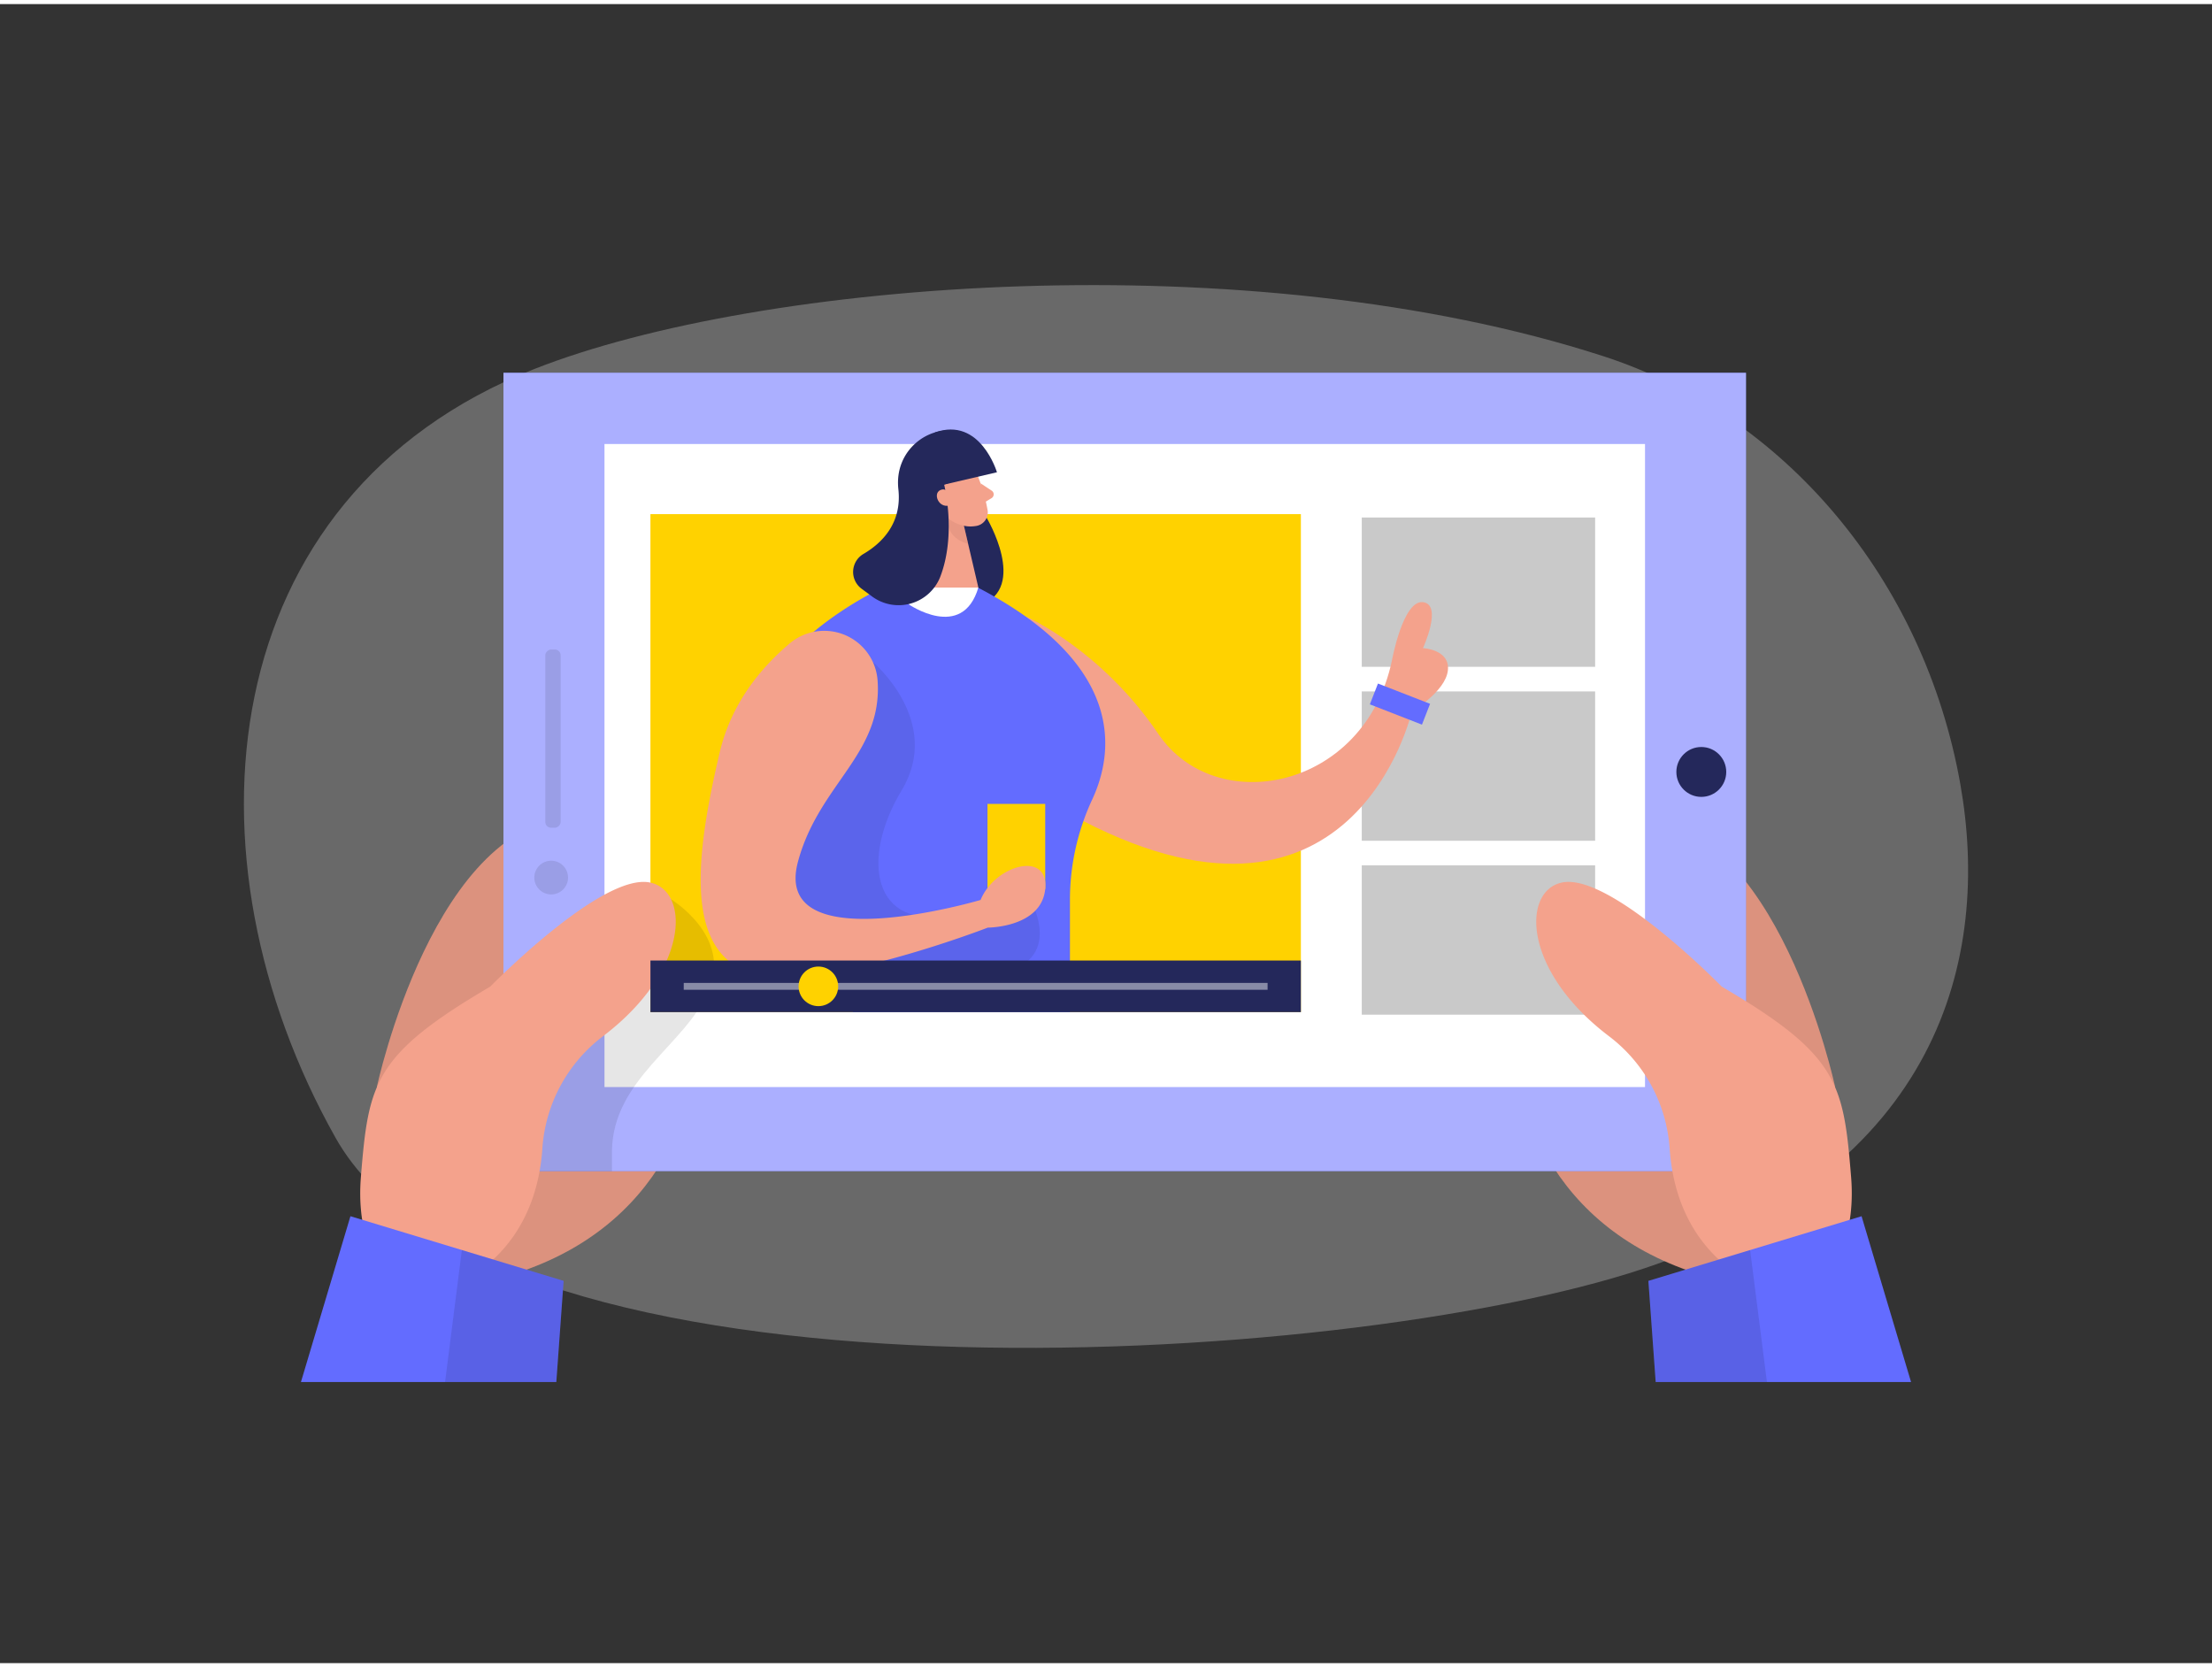 <svg id="Layer_1" data-name="Layer 1" xmlns="http://www.w3.org/2000/svg" viewBox="0 0 400 300" width="406" height="306" class="illustration styles_illustrationTablet__1DWOa"><rect x="0" y="0" width="400" height="300" fill="#333333" stroke="none"/><title>_</title><path d="M289.9,63.66c32.67,10.56,58,40.26,64.59,77.39,5.54,31.29-3.66,69.77-57.34,87.63-54.79,18.24-208,27-236.49-23.71S38.17,89.11,96.59,66C137.54,49.85,226.09,43,289.9,63.66Z" fill="#e6e6e6" opacity="0.3"></path><path d="M331.85,195.83s-10.4-48.92-36.56-48.92-40.08,76.9,23.56,85.27Z" fill="#f4a28c"></path><path d="M331.85,195.83s-10.4-48.92-36.56-48.92-40.08,76.9,23.56,85.27Z" opacity="0.1"></path><path d="M68.15,195.83s10.4-48.92,36.56-48.92,40.08,76.9-23.56,85.27Z" fill="#f4a28c"></path><path d="M68.15,195.83s10.4-48.92,36.56-48.92,40.08,76.9-23.56,85.27Z" opacity="0.1"></path><rect x="91.04" y="66.67" width="224.69" height="144.37" fill="#636cff"></rect><rect x="91.04" y="66.67" width="224.69" height="144.36" fill="#fff" opacity="0.46"></rect><rect x="109.31" y="79.55" width="188.16" height="116.28" fill="#fff"></rect><rect x="246.25" y="92.84" width="42.2" height="27" fill="#c9c9c9"></rect><rect x="246.25" y="124.29" width="42.2" height="27" fill="#c9c9c9"></rect><rect x="246.25" y="155.74" width="42.2" height="27" fill="#c9c9c9"></rect><rect x="117.62" y="92.23" width="117.62" height="90.05" fill="#ffd200"></rect><path d="M128.16,178.4c-4.29,9.91-17.31,15.95-17.5,29,0,1.21,0,2.44,0,3.67H91v-5.52l30.25-43.73S132.44,168.48,128.16,178.4Z" opacity="0.1"></path><path d="M88.65,177.67s20.19-20.66,28.91-18.82c7.19,1.51,7.2,15.83-8.48,27.76a27.8,27.8,0,0,0-11,20.29c-.45,6.67-2.65,14.59-9.41,20.59-14.23,12.59-24.79,1.62-23.41-15.38S67.53,190.06,88.65,177.67Z" fill="#f4a28c"></path><polygon points="100.6 249.17 101.92 230.88 63.37 219.19 54.42 249.17 100.6 249.17" fill="#636cff"></polygon><polygon points="100.6 249.17 101.92 230.88 83.52 225.3 80.48 249.17 100.6 249.17" opacity="0.1"></polygon><path d="M311.35,177.67S291.16,157,282.44,158.85c-7.19,1.51-7.2,15.83,8.48,27.76a27.8,27.8,0,0,1,11,20.29c.45,6.67,2.65,14.59,9.41,20.59,14.23,12.59,24.79,1.62,23.41-15.38S332.47,190.06,311.35,177.67Z" fill="#f4a28c"></path><polygon points="345.58 249.17 336.63 219.19 298.08 230.88 299.4 249.17 345.58 249.17" fill="#636cff"></polygon><polygon points="319.52 249.17 316.48 225.3 298.08 230.88 299.4 249.17 319.52 249.17" opacity="0.1"></polygon><circle cx="99.67" cy="157.95" r="3.05" opacity="0.1"></circle><rect x="83.88" y="131.44" width="32.23" height="2.77" rx="1.04" transform="translate(-32.83 232.82) rotate(-90)" opacity="0.1"></rect><circle cx="307.65" cy="138.85" r="4.51" fill="#24285b"></circle><path d="M185.62,110.8s13.5,5.89,23.84,21.17,37.3,10.2,42.24-13.26c0,0,2-11,5.62-10.56s0,8.31,0,8.31,4.94.23,4.5,4.05-6.52,7.41-6.52,7.41-10.56,46.74-62,18.43Z" fill="#f4a28c"></path><path d="M178.42,92.9s7.52,12.56-1.1,15.78-8.24-19.43-8.24-19.43Z" fill="#24285b"></path><path d="M159.62,105.51s-24.37,11.08-24.07,28.59,18.72,48.18,18.72,48.18h39.21V162a43,43,0,0,1,4-18.11c4-8.56,6.15-24.4-20.61-38.36Z" fill="#636cff"></path><path d="M164.26,108.5s9.76,6.79,12.66-3h-9Z" fill="#fff"></path><path d="M176.13,83.76a30.94,30.94,0,0,1,2.48,7.88,2.5,2.5,0,0,1-2.23,2.75,5.54,5.54,0,0,1-5.49-2.4L168,88.43a4.47,4.47,0,0,1,.19-5.16C170.11,80.41,175,81,176.13,83.76Z" fill="#f4a28c"></path><polygon points="169.08 89.25 167.91 105.51 176.92 105.51 174.22 93.97 169.08 89.25" fill="#f4a28c"></polygon><path d="M177.32,86.66l2,1.32a.8.8,0,0,1,0,1.35l-1.66,1Z" fill="#f4a28c"></path><path d="M174.3,94.3a6.08,6.08,0,0,1-2.94-1.4s-.58,3.52,3.71,4.71Z" fill="#ce8172" opacity="0.31"></path><path d="M172.83,86.17l-2.1.72s2.29,9-.74,16.77a8.09,8.09,0,0,1-12.36,3.41l-1.84-1.36a3.77,3.77,0,0,1,.35-6.28c3.41-2,7-5.62,6.31-11.74-.77-7.21,5.76-11.56,10.47-10.39A4.57,4.57,0,0,1,172.83,86.17Z" fill="#24285b"></path><path d="M172,89.05s-.7-1.79-2-1.15-.3,3.22,1.62,2.78Z" fill="#f4a28c"></path><rect x="178.57" y="144.63" width="10.44" height="15.43" fill="#ffd200"></rect><path d="M157.87,119s12.7,10.7,5.18,23.17-5.22,25.41,9,22.48l14.18-2.93h0s6.76,11.55-6,13.61l1.83,6.93H154.27L151.15,175l-5.4-9.08-12.64-10.41Z" opacity="0.08"></path><path d="M158.7,122.36a9.68,9.68,0,0,0-15.91-6.74c-5.16,4.35-10.56,10.8-12.65,19.72-4.5,19.1-6.26,35.73,5.41,39.77S178.63,167,178.63,167s9.71,0,10.38-7-9.1-4.34-11.69,2c0,0-38,11.23-33-7C148.12,141,159.62,135.61,158.7,122.36Z" fill="#f4a28c"></path><rect x="248.11" y="124.55" width="10.11" height="4.04" transform="translate(63.19 -83.24) rotate(21.28)" fill="#636cff"></rect><path d="M170.73,86.89l9.55-2.23s-3-10.11-11.2-7.21Z" fill="#24285b"></path><rect x="117.62" y="172.95" width="117.62" height="9.33" fill="#24285b"></rect><rect x="123.64" y="177" width="105.58" height="1.24" fill="#fff" opacity="0.46"></rect><circle cx="147.99" cy="177.62" r="3.58" fill="#ffd200"></circle></svg>